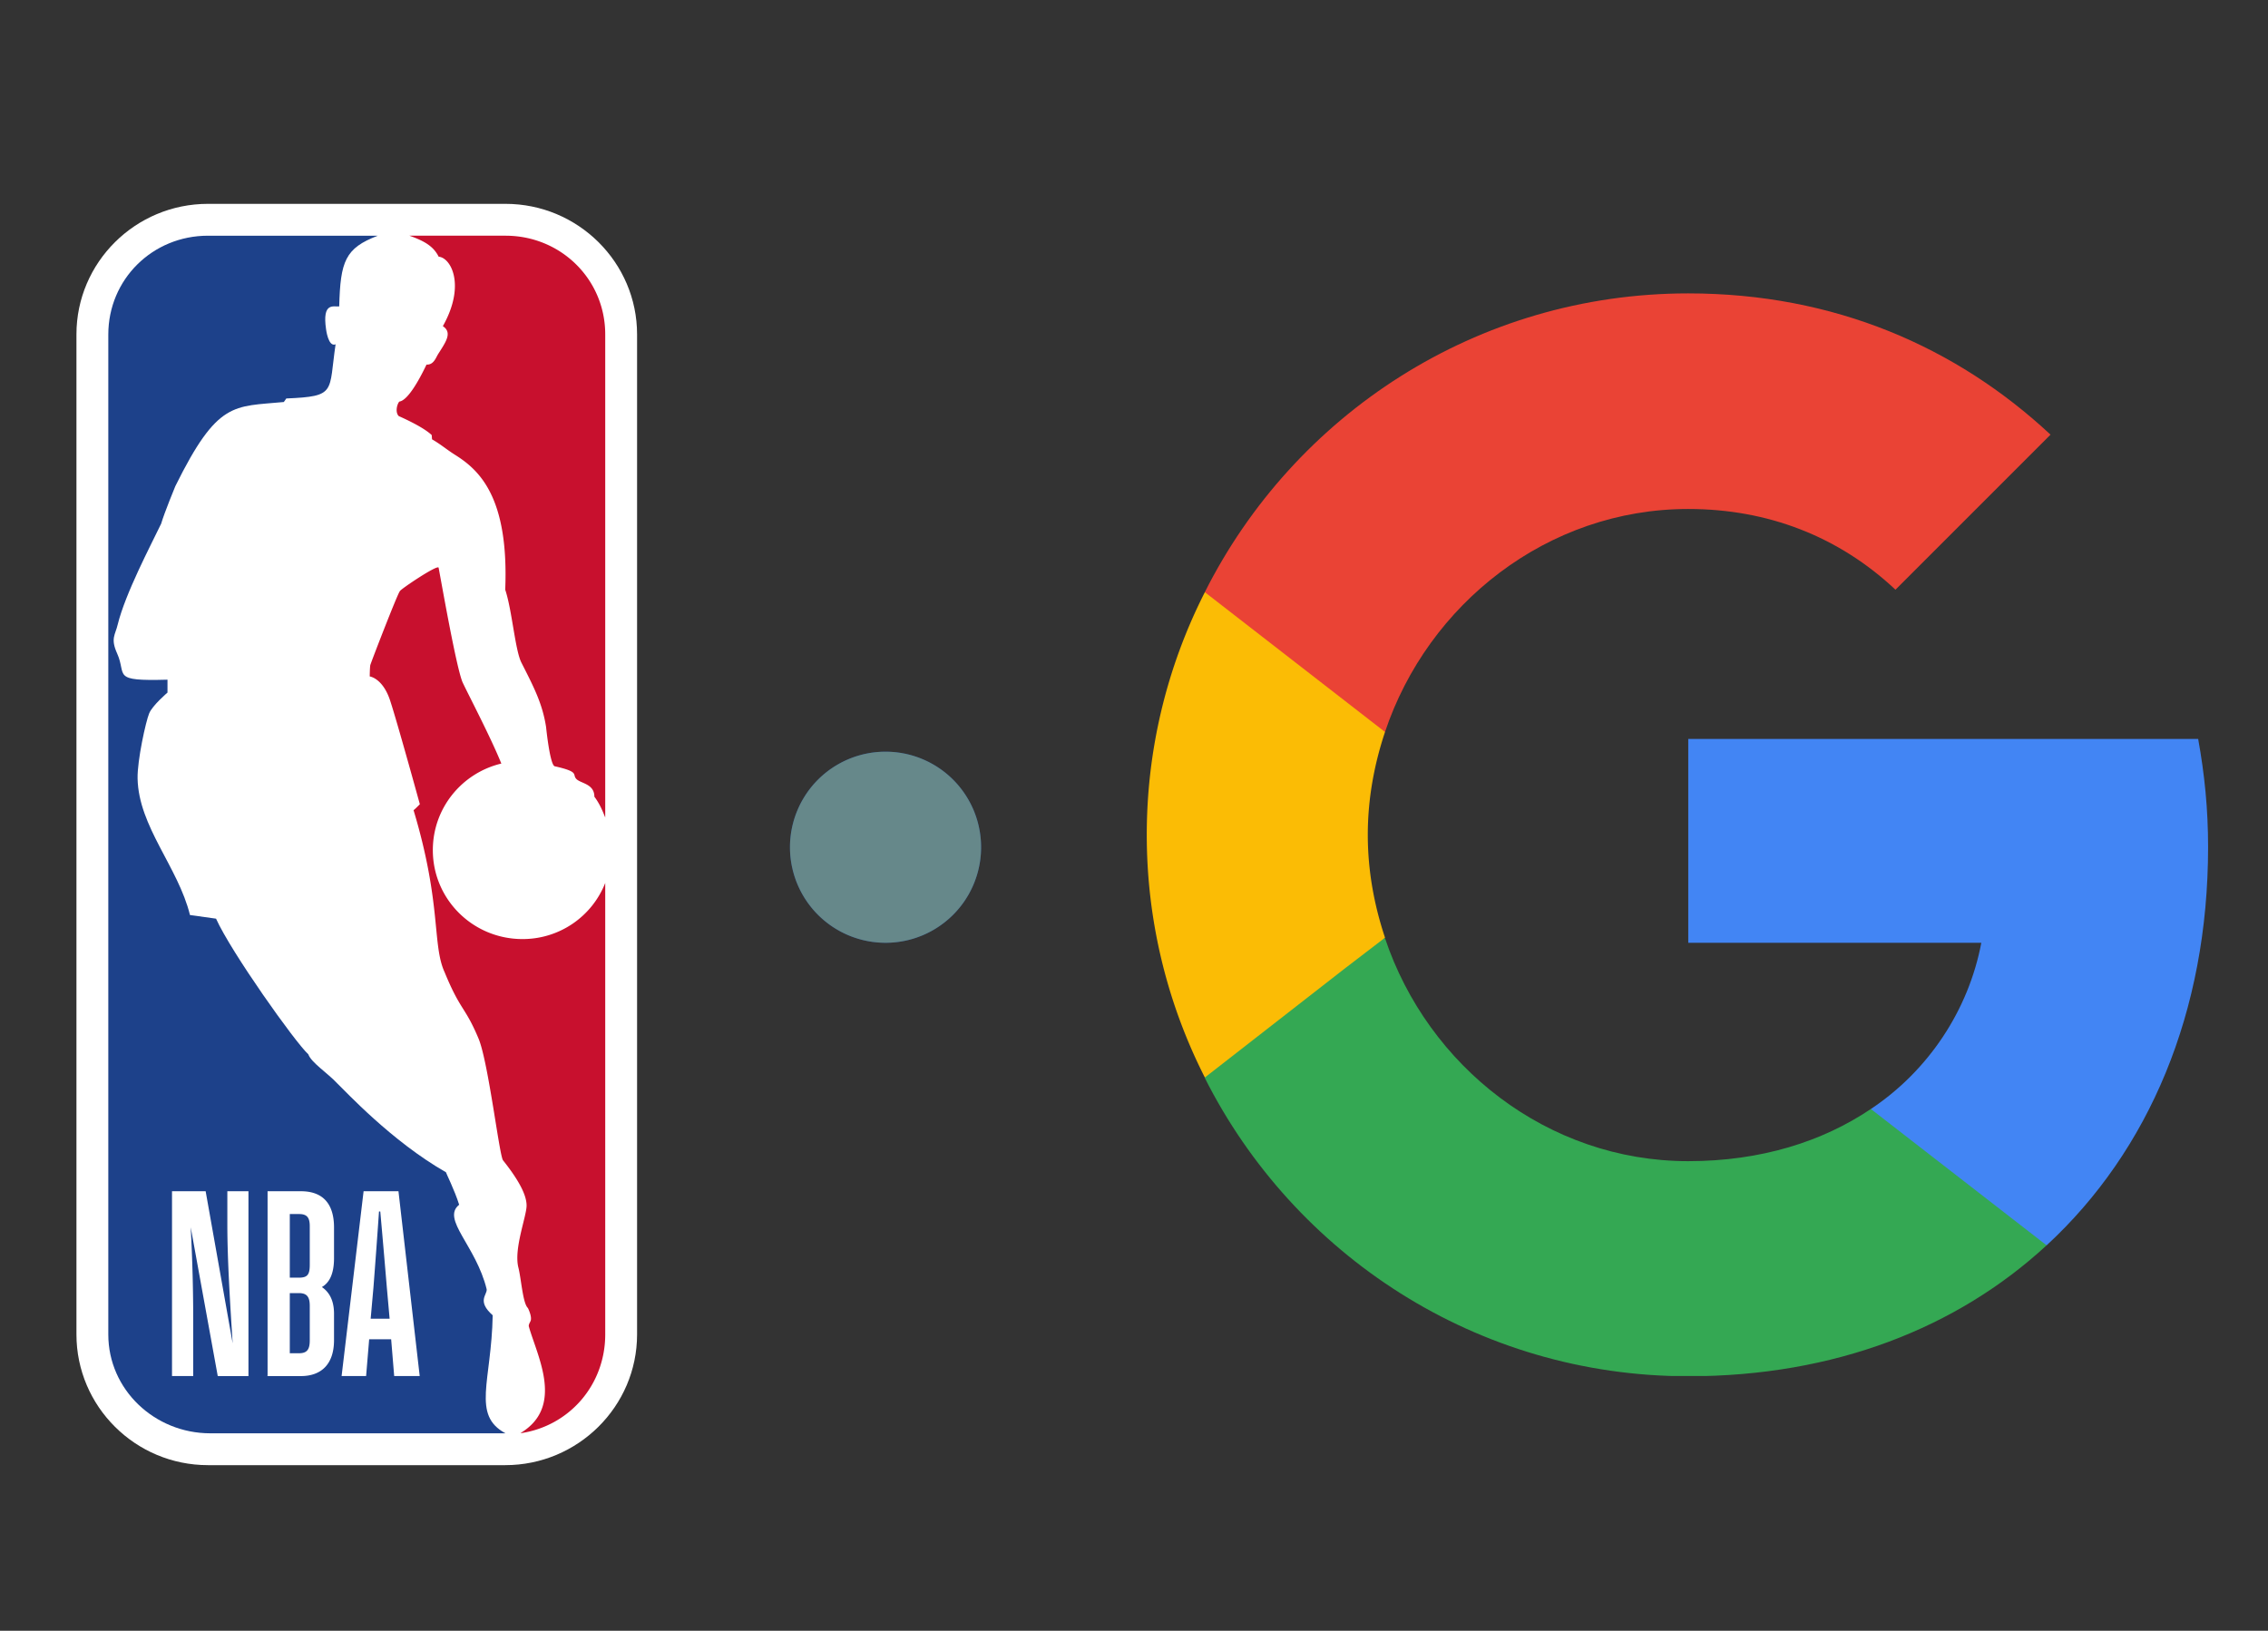 <svg fill="none" height="128" viewBox="0 0 178 128" width="178" xmlns="http://www.w3.org/2000/svg"><rect x="0" y="0" width="178" height="128" fill="#333333" stroke="none"/><clipPath id="a"><path d="M90 23h85v85H90z"/></clipPath><path d="M39.673 16H16.322C10.626 16 6 20.6 6 26.247v78.492C6 110.395 10.626 115 16.322 115h23.333C45.351 115 50 110.395 50 104.739V26.247C50 20.6 45.365 16 39.673 16z" fill="#fff"/><path d="M33.882 34.149l.025.334c.712.412 1.072.748 1.79 1.207 1.905 1.19 4.25 3.305 3.954 10.594.534 1.589.77 4.712 1.264 5.713.991 1.952 1.654 3.223 1.943 5.067 0 0 .285 2.868.66 3.076 1.969.441 1.4.633 1.687.968.305.392 1.443.374 1.443 1.425.395.524.629 1.068.852 1.635V26.246c0-4.322-3.485-7.746-7.824-7.746h-7.544c1.213.428 1.895.848 2.296 1.648.975.083 2.132 2.251.328 5.452.8.528.175 1.318-.397 2.235-.169.294-.351.815-.885.781-.684 1.43-1.512 2.818-2.138 2.906-.19.232-.328.848-.042 1.136.914.408 2.033.97 2.588 1.49zM47.5 69.306a6.956 6.956 0 01-6.495 4.401c-3.896 0-7.035-3.125-7.035-6.98 0-3.295 2.281-6.057 5.376-6.795-.812-2.015-2.522-5.28-3.03-6.352-.483-1.063-1.642-7.704-1.892-9.019-.057-.287-3.035 1.716-3.04 1.84-.174.166-2.235 5.509-2.32 5.797-.041.183-.046.896-.046.896s1.014.125 1.597 1.88c.576 1.752 2.336 8.15 2.336 8.15s-.477.49-.496.46c2.222 7.385 1.446 10.563 2.442 12.73 1.253 3.053 1.592 2.653 2.666 5.217.771 1.869 1.63 9.223 1.92 9.548 1.2 1.51 1.845 2.691 1.845 3.543 0 .857-1.016 3.389-.645 4.864.225.867.342 2.813.75 3.183 0 0 .373.73.19 1.054-.054.113-.16.282-.112.415.66 2.32 2.797 6.274-.662 8.345h.075c3.775-.581 6.576-3.796 6.576-7.743z" fill="#c8102e"/><path d="M38.668 103.236c-1.268-1.123-.422-1.598-.472-2.041-.836-3.428-3.578-5.503-2.16-6.635-.35-1.131-1.064-2.553-1.037-2.551-4.276-2.437-7.917-6.397-8.535-6.977-.75-.81-2.028-1.621-2.267-2.28-1.028-.935-6.068-8.032-7.241-10.646l-2.046-.286c-.93-3.773-4.036-6.935-4.112-10.719-.028-1.43.652-4.494.908-5.105.248-.62 1.439-1.636 1.439-1.636v-1.012c-4.462.127-3.178-.327-3.948-2.048-.54-1.194-.152-1.454.041-2.281.6-2.44 2.588-6.205 3.41-7.915.252-.863 1.112-2.944 1.112-2.944 3.325-6.722 4.566-6.228 8.515-6.606l.195-.278c3.958-.171 3.31-.467 3.868-4.252-.576.247-.748-1.184-.748-1.184-.316-2.154.599-1.746 1.033-1.788.092-3.54.46-4.577 3.031-5.552h-13.33c-4.36 0-7.824 3.43-7.824 7.757v78.489c0 4.33 3.64 7.754 8 7.754h23.171c-2.671-1.438-1.094-4.084-1.003-9.264z" fill="#1d418a"/><path d="M21 108.007V93.5h2.616c1.606 0 2.599.857 2.599 2.847v2.406c0 1.292-.398 1.95-.954 2.268.556.379.954 1.016.954 2.091v2.071c0 1.95-1.053 2.826-2.6 2.826h-2.777zm1.744-6.169v4.378h.734c.654 0 .833-.34.833-1.015v-2.705c0-.697-.218-1-.853-1h-.714zm0-6.547v4.993h.714c.676 0 .853-.239.853-1.015v-3.022c0-.658-.2-.956-.833-.956zm7.955 9.831h-1.726l-.24 2.885H26.81L28.536 93.5h2.737l1.667 14.507h-2.003zm-.854-10.03h-.1a688.306 688.306 0 01-.436 5.968l-.218 2.448h1.488l-.218-2.448c-.08-.973-.357-4.236-.516-5.967zm-14.679 12.915H13.5V93.5h2.64l2.121 11.94c-.179-2.786-.418-6.446-.418-9.311v-2.627H19.5v14.507h-2.41l-2.122-11.681c.138 2.627.196 5.014.196 7.203v4.476z" fill="#fff"/><path d="M69.5 74a7.5 7.5 0 100-15 7.5 7.5 0 000 15z" fill="#1d418a"/><path d="M69.5 74a7.5 7.5 0 100-15 7.5 7.5 0 000 15z" fill="#66888a"/><g clip-path="url(#a)"><path d="M173.298 66.492c0-3.014-.276-5.71-.778-8.492H132.5v16h23c-1.004 5.293-4.146 10.032-8.667 13.045v10.702h13.793c8.036-7.418 12.672-18.313 12.672-31.255z" fill="#4285f4"/><path d="M132.498 108.023c11.474 0 21.094-3.786 28.125-10.277l-13.792-10.701c-3.786 2.55-8.616 4.095-14.333 4.095-11.05 0-20.438-7.456-23.799-17.501h-14.14V84.61c6.992 13.87 21.326 23.412 37.939 23.412z" fill="#34a853"/><path d="M108.701 73.6c-.85-2.549-1.352-5.253-1.352-8.074 0-2.82.502-5.524 1.352-8.074V46.48h-14.14a41.973 41.973 0 00-4.559 19.046 41.973 41.973 0 004.559 19.047l11.011-8.577z" fill="#fbbc05"/><path d="M132.498 39.95c6.258 0 11.822 2.164 16.265 6.336l12.169-12.17c-7.379-6.877-16.96-11.088-28.434-11.088-16.613 0-30.947 9.543-37.94 23.451L108.7 57.452c3.361-10.045 12.749-17.502 23.799-17.502z" fill="#ea4335"/></g></svg>